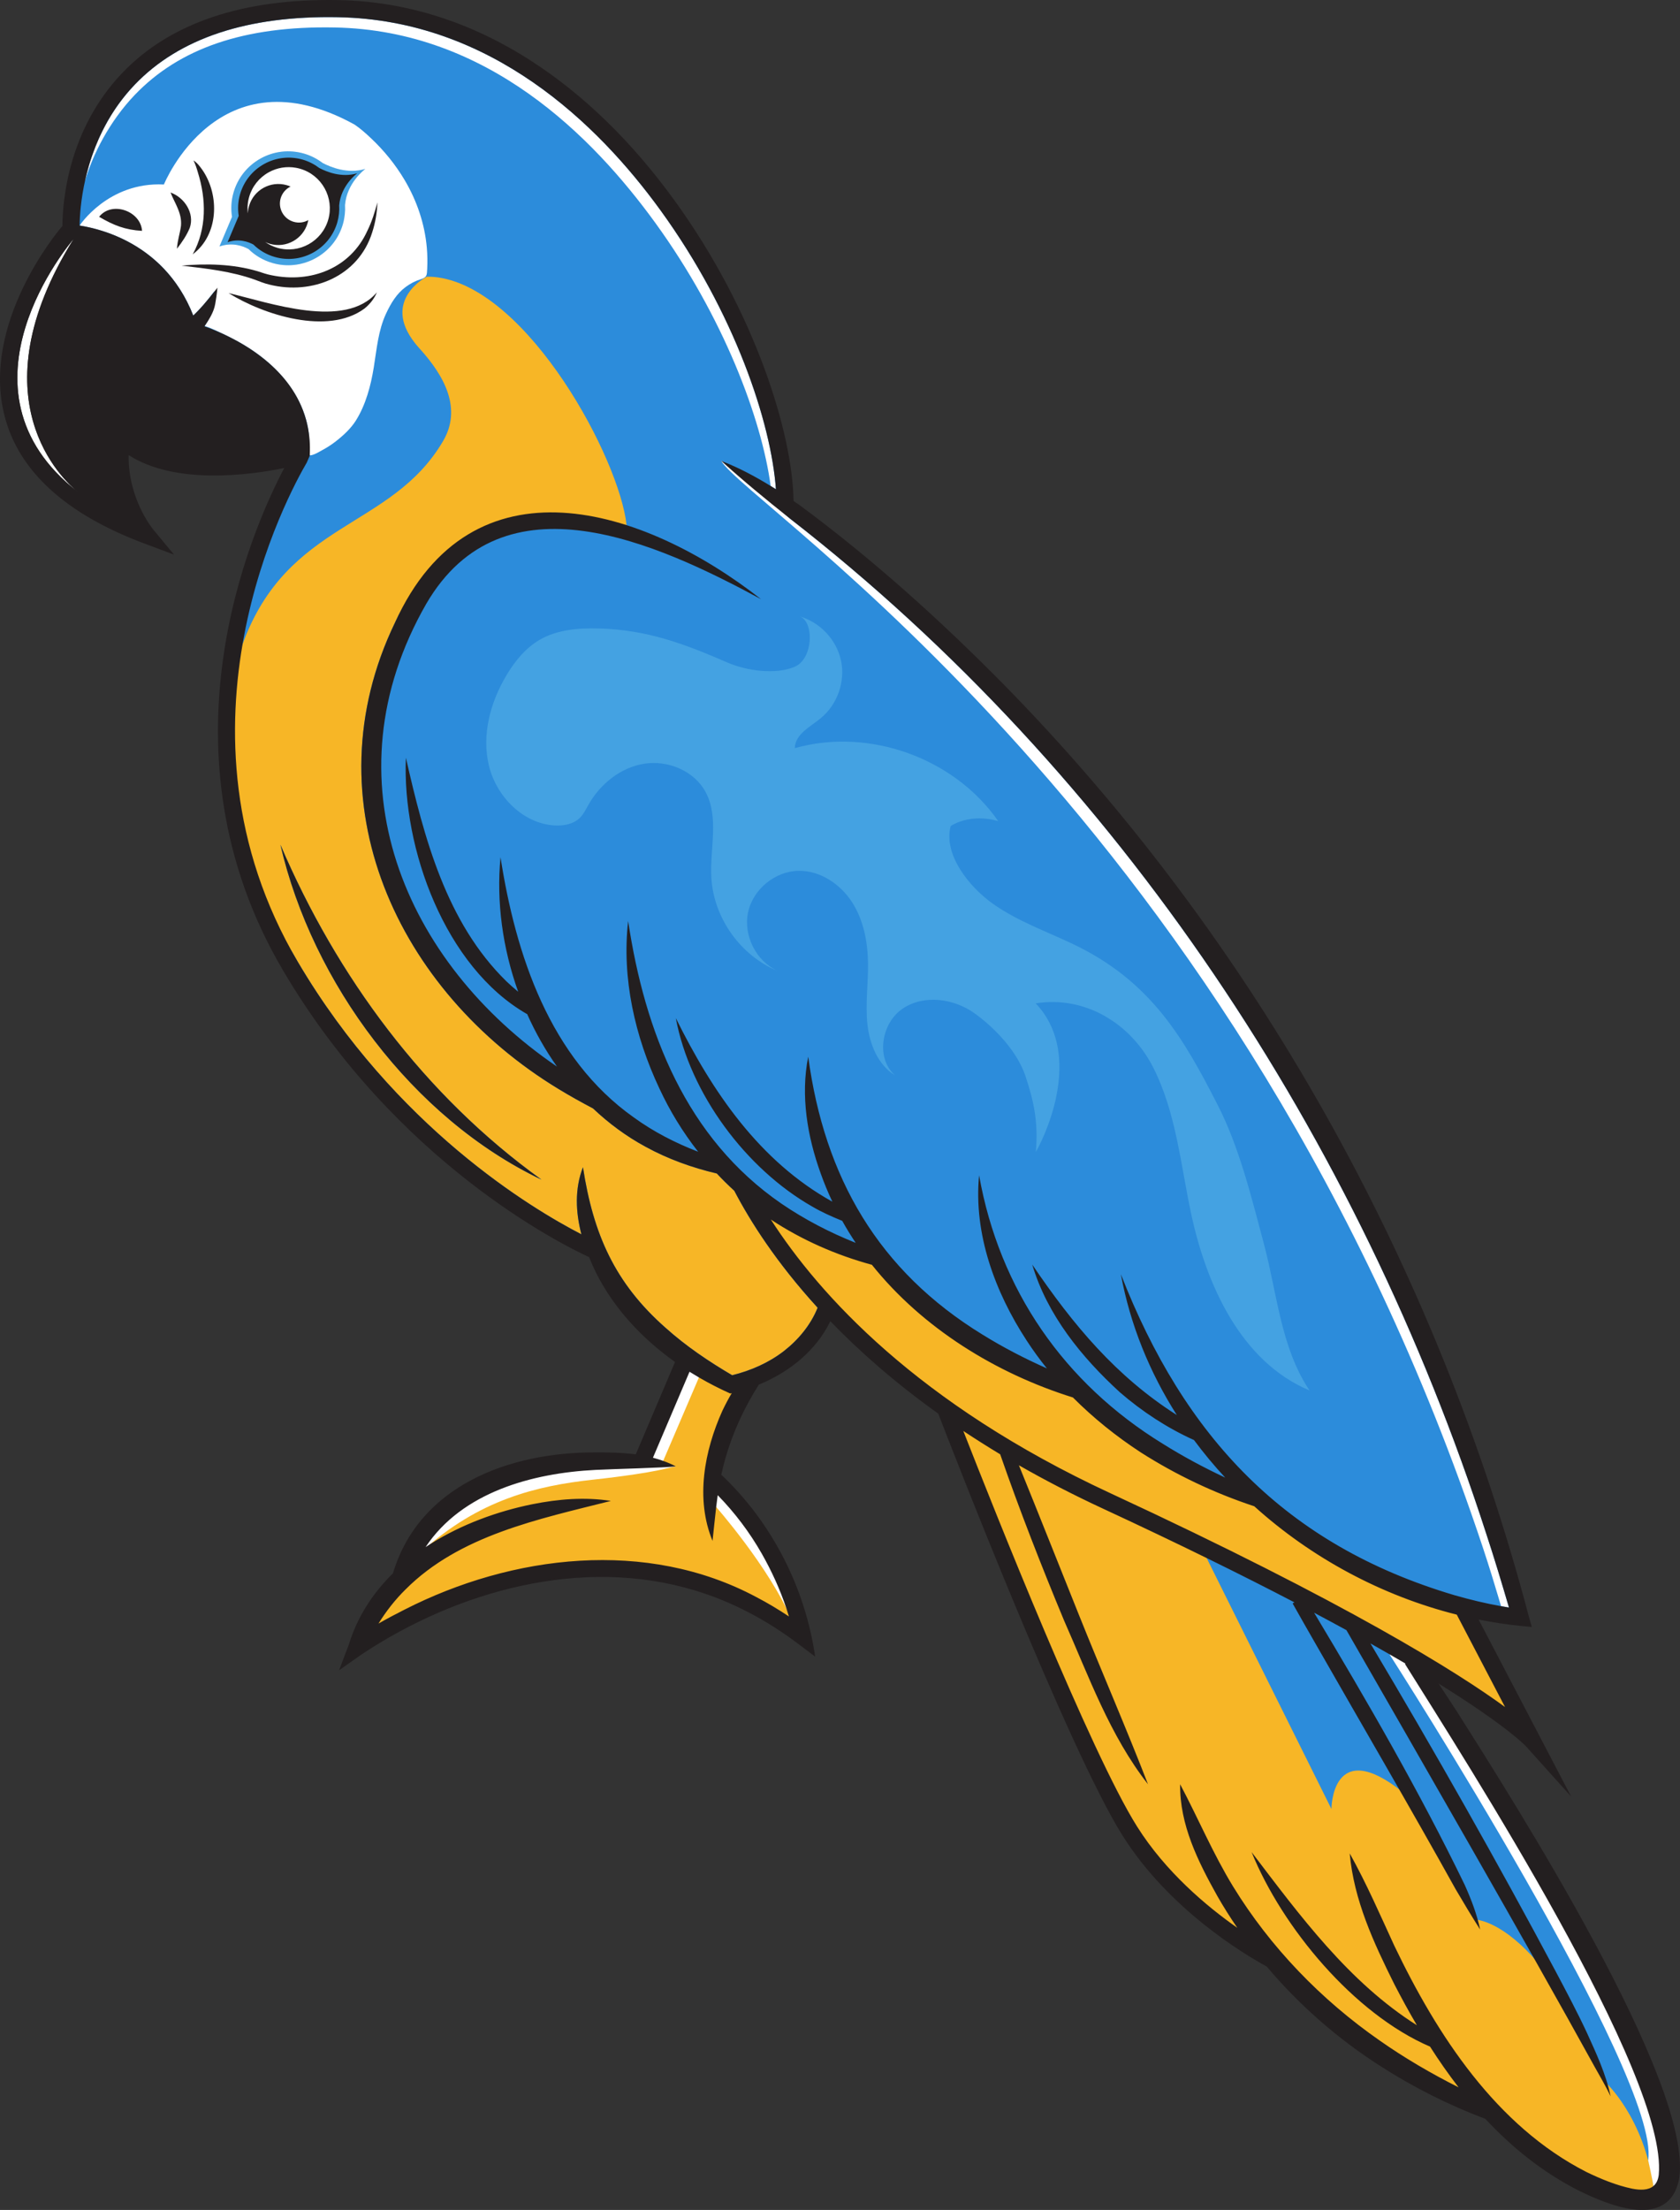 <?xml version="1.0" encoding="utf-8"?>
<!-- Generator: Adobe Illustrator 28.3.0, SVG Export Plug-In . SVG Version: 6.00 Build 0)  -->
<svg version="1.1" id="parrot" xmlns="http://www.w3.org/2000/svg" xmlns:xlink="http://www.w3.org/1999/xlink" x="0px" y="0px"
	 viewBox="0 0 372.69 490" enable-background="new 0 0 372.69 490" xml:space="preserve">
<rect x="0" y="0" width="372.69" height="490" fill="#333333" stroke="none"/>
<g id="parrot_00000145024086637195454950000018062879034596832132_">
	<g>
		<path fill="#2C8CDB" d="M273.911,329.165l-1.749-1.883c-2.422-2.609-4.739-5.396-6.887-8.285l-0.077-0.104l-0.119-0.054
			c-5.781-2.604-11.277-6.146-16.325-10.517c-8.907-8.151-14.862-16.25-18.111-24.652c7.354,10.525,16.707,21.95,30.153,30.497
			l1.9,1.208l-1.21-1.898c-5.105-8.009-8.826-16.531-11.099-25.4c14.98,34.907,38.031,55.98,72.155,66.109
			c3.432,0.981,6.781,1.775,9.962,2.36l0.607,0.113c0.148,0.027,0.297,0.055,0.429,0.074c0.379,0.071,0.753,0.134,1.133,0.192
			l0.777,0.12l-0.222-0.755c-1.406-4.8-3.101-10.484-5.008-16.258c-29.302-90.661-84.235-170.729-154.684-225.452l-0.306,0.395l0,0
			l0.216-0.47c-4.964-3.933-9.125-7.385-12.89-10.697c2.62,1.18,5.308,2.623,8.148,4.374c0.388,0.236,0.771,0.472,1.153,0.716
			l0.838,0.535l-0.07-0.992c-0.97-13.653-8.286-38.116-25.716-62.128c-13.972-19.261-37.783-42.355-71.875-43
			C54.831,2.926,39.524,7.999,29.544,18.416c-0.643,0.672-1.246,1.345-1.789,1.996c-0.193,0.226-0.381,0.456-0.559,0.68
			c-0.366,0.454-0.72,0.912-1.057,1.373c-0.171,0.233-0.337,0.462-0.497,0.69c-0.146,0.205-0.288,0.41-0.425,0.612
			c-0.78,1.145-1.517,2.356-2.188,3.594c-0.121,0.217-0.237,0.438-0.355,0.661c-0.332,0.639-0.643,1.274-0.937,1.912
			c-0.087,0.188-0.175,0.379-0.257,0.564c-0.199,0.44-0.386,0.877-0.575,1.338c-0.13,0.321-0.259,0.641-0.379,0.958
			c-0.253,0.656-0.486,1.303-0.7,1.943c-0.043,0.124-0.085,0.251-0.122,0.368c-0.211,0.643-0.402,1.273-0.58,1.898l-0.177,0.645
			c-0.071,0.248-0.134,0.491-0.198,0.742l-0.032,0.128c-0.072,0.292-0.144,0.58-0.208,0.863l-0.179,0.788
			c-0.958,4.416-1.146,8.061-1.173,9.84l-0.006,0.434l0.429,0.067c5.483,0.858,18.88,4.49,24.831,19.636l0.272,0.694l0.539-0.516
			c0.448-0.429,0.964-0.93,1.422-1.439c0.89-0.944,1.673-1.898,2.507-2.965c-0.018,0.461-0.07,0.9-0.158,1.313
			c-0.373,1.768-1.061,3.397-2.046,4.842l-0.364,0.534l0.609,0.218c7.04,2.522,23.341,10.206,23.055,27.115
			c-7.555,9.524-11.982,18.386-13.534,27.083c-0.375,2.102-0.458,3.936-0.251,5.6c-0.399,0.773-0.738,1.588-1.009,2.427l-0.284,0.9
			c-0.63,1.27-1.071,2.636-1.257,3.879c-0.571,1.823-0.654,3.672-0.257,5.41c0.032,0.712,0.141,1.429,0.324,2.132
			c-2.07,8.463-5.004,31.185,11.344,62.014c0.302,0.565,0.607,1.131,0.917,1.687c0.24,0.443,0.488,0.882,0.741,1.321
			c0.218,0.379,0.441,0.762,0.664,1.141c21.486,36.426,51.29,54.508,63.107,60.592l0.995,0.513l-0.283-1.083
			c-1.21-4.642-1.311-8.887-0.304-12.649c2.623,14.994,7.976,24.92,18.183,33.899c4.093,3.664,8.805,7.017,14.83,10.553l0.176,0.103
			l0.197-0.049c4.505-1.117,8.427-2.951,11.658-5.452c3.529-2.749,6.171-6.147,7.641-9.828l0.115-0.291l-0.211-0.231
			c-7.651-8.379-13.845-17.064-18.407-25.814l-0.105-0.138c-1.34-1.226-2.636-2.507-3.853-3.808l-0.104-0.11l-0.147-0.034
			c-5.771-1.357-11.049-3.339-15.69-5.891c-4.092-2.209-7.976-5.041-11.544-8.416l-0.111-0.079c-2.757-1.447-5.371-2.92-7.564-4.259
			c-39.049-23.65-53.917-65.917-36.151-102.794c0.097-0.215,0.199-0.43,0.302-0.647c12.385-26.512,34.272-25.893,50.451-20.709
			l0.086,0.024c7.97,2.564,16.273,6.807,24.306,12.393c-10.592-5.435-22.357-10.537-33.698-12.078
			c-15.907-2.159-27.811,3.363-35.41,16.421c-10.56,18.425-12.84,38.348-6.595,57.616c5.708,17.608,18.41,33.807,35.768,45.611
			l2.293,1.56l-1.604-2.262c-2.551-3.597-4.766-7.497-6.585-11.594l-0.396-0.799l-0.243,0.369
			c-16.816-9.909-25.7-33.163-26.232-51.923c4.134,17.408,9.299,33.796,21.505,45.722c0.789,0.75,1.647,1.508,2.625,2.314
			l1.405,1.16l-0.616-1.715c-2.964-8.242-4.381-16.894-4.162-25.27c4.66,25.612,14.184,43.208,29.039,53.701
			c4.136,3.007,8.978,5.59,14.393,7.678l1.692,0.652l-1.119-1.428c-3.385-4.316-6.264-9.014-8.559-13.965
			c-5.149-10.946-7.604-22.158-7.186-32.688c4.857,27.438,15.856,46.727,33.551,58.891c5.007,3.407,10.579,6.346,16.562,8.734
			l1.508,0.602l-0.908-1.346c-1.013-1.503-2.011-3.133-2.966-4.846l-0.086-0.154l-0.163-0.066c-2.016-0.814-4.379-1.825-6.627-3.156
			c-13.697-7.811-24.984-22.505-29.074-37.47c6.455,12.366,16.617,28.14,33.082,37.287l1.362,0.756l-0.667-1.407
			c-0.972-2.05-1.835-4.142-2.568-6.221c-2.896-8.017-3.984-15.525-3.247-22.371c4.315,26.303,16.922,45.536,38.463,58.727
			c4.353,2.697,9.159,5.22,14.285,7.496l1.885,0.837l-1.292-1.607c-1.601-1.991-3.106-4.064-4.474-6.163
			c-5.039-7.709-10.712-19.29-10.656-32.295c5.239,23.675,19.08,42.953,40.216,55.924c4.303,2.69,8.969,5.218,13.867,7.514
			L273.911,329.165z M74.357,49.138c-1.526,5.331-6.784,8.6-12.234,7.602c-0.345-0.063-0.691-0.146-1.036-0.244
			c-1.703-0.488-3.268-1.398-4.525-2.631l-0.111-0.082c-0.768-0.418-2.08-0.963-3.704-0.963c-0.446,0-0.917,0.042-1.405,0.138
			l2.126-5.021l-0.021-0.139c-0.236-1.569-0.142-3.107,0.281-4.571c0.789-2.75,2.603-5.031,5.107-6.425
			c2.499-1.386,5.399-1.715,8.163-0.934c1.268,0.363,2.456,0.961,3.6,1.821c1.457,0.766,4.109,1.846,7.023,1.561
			c-1.146,1.25-2.635,3.401-2.876,6.316C74.817,46.774,74.687,47.977,74.357,49.138z M114.942,258.301
			c-23.525-13.278-42.682-37.909-50.696-65.201C76.501,219.498,93.88,241.847,114.942,258.301z"/>
		<path fill="#2C8CDB" d="M368.9,479.745l-0.013-0.246c-0.021-0.392-0.051-0.793-0.094-1.225l-0.022-0.218
			c-0.049-0.46-0.108-0.931-0.181-1.414c-0.699-4.647-2.533-10.636-5.449-17.798c-0.227-0.564-0.461-1.13-0.7-1.698
			c-3.896-9.285-9.61-20.697-16.982-33.917c-0.703-1.27-1.413-2.535-2.131-3.796l-0.003-0.37h-0.208
			c-0.481-0.852-0.964-1.703-1.451-2.551l-0.004-0.368h-0.208c-0.297-0.523-0.599-1.045-0.897-1.563l-0.007-0.374h-0.21
			c-0.3-0.522-0.601-1.043-0.903-1.562l-0.003-0.367h-0.212c-8.862-15.255-17.873-29.604-23.847-39.115l-2.479-3.937l0.617-0.373
			l-2.128-1.255c-1.611-0.94-3.365-1.951-5.314-3.057l-4.504-2.531l1.686,2.827c14.526,24.359,28.357,48.828,41.109,72.729
			l0.797,1.509c1.482,2.807,3.014,5.708,4.477,8.671c0.54,1.092,1.072,2.192,1.584,3.294l0.68,1.492
			c0.268,0.589,0.537,1.181,0.803,1.775c0.757,1.706,1.312,3.035,1.801,4.308c0.403,1.049,0.771,2.105,1.094,3.139l0.041,0.132
			l0.103,0.092c0.085,0.077,8.569,7.851,10.626,23.151v0.996l0.799-0.595c0.062-0.047,0.122-0.094,0.166-0.133
			c0.232-0.19,0.44-0.407,0.614-0.64c0.09-0.117,0.175-0.245,0.259-0.387c0.07-0.128,0.141-0.257,0.207-0.398
			c0.124-0.279,0.228-0.582,0.308-0.9c0.059-0.236,0.104-0.491,0.135-0.771c0.005-0.05,0.008-0.102,0.009-0.153l-0.495-0.106l0,0
			l0.498,0.041c0.025-0.303,0.042-0.613,0.05-0.94l0.005-0.277C368.923,480.506,368.917,480.136,368.9,479.745z"/>
		<path fill="#2C8CDB" d="M334.752,422.613l-2.495-4.392c-0.56-0.976-1.115-1.955-1.674-2.938l-0.269-0.474
			c-0.286-0.499-0.572-0.999-0.857-1.506l-2.246-3.929c-0.845-1.478-1.69-2.955-2.532-4.434
			c-4.729-8.269-9.442-16.483-13.909-24.259L299.332,360.8l-0.218-0.13c-2.264-1.241-4.655-2.522-7.176-3.861l-2.781-1.488
			l1.615,2.72c1.884,3.144,3.788,6.328,5.692,9.555c0.579,0.977,1.157,1.957,1.736,2.942c1.066,1.813,2.138,3.644,3.208,5.486
			c0.711,1.227,1.42,2.458,2.13,3.692c8.145,14.179,14.877,26.789,20.574,38.537l0.303,0.679c0.13,0.294,0.252,0.579,0.374,0.866
			c0.695,1.622,1.254,3.101,1.709,4.522c0.155,0.473,0.295,0.933,0.424,1.39l0.003,0.413l0.479,0.021
			c0.238,0.01,5.925,0.354,13.8,9.88l0.821-0.563l-2.455-4.353C337.988,428.311,336.379,425.473,334.752,422.613z"/>
		<path fill="#2C8CDB" d="M309.835,394.004l-0.497-0.864c-0.026-0.052-0.057-0.104-0.083-0.148l-6.791-11.808
			c-1.679-2.911-3.341-5.8-4.975-8.646c-1.639-2.845-3.247-5.652-4.814-8.394l-2.708-4.731c-0.676-1.188-1.353-2.378-2.021-3.569
			l1.035-0.593l-5.294-2.752c-2.292-1.18-4.638-2.375-6.987-3.551l-0.131-0.068c-2.108-1.061-4.257-2.133-6.443-3.203
			c-0.827-0.411-1.657-0.819-2.497-1.227l-1.318-0.639l29.553,59.404l0.005-2.117c0-0.06,0.053-5.964,3.461-7.6
			c2.582-1.237,6.461,0.188,11.533,4.237l2.037,1.627l-1.291-2.266C311.02,396.067,310.429,395.037,309.835,394.004z"/>
	</g>
	<g>
		<path fill="#F7B626" d="M169.315,344.286c-2.718-4.761-6.025-9.148-9.828-13.035l-0.539-0.551l-0.108,0.763
			c-0.322,2.271-0.554,4.51-0.8,6.881c-0.058,0.562-0.116,1.127-0.176,1.694c-3.542-10.344,0.136-21.317,2.735-27.084
			c0.672-1.4,1.345-2.667,2.057-3.873l0.433-0.733l-0.835,0.168c-0.078,0.016-0.156,0.035-0.234,0.055
			c-3.08-1.388-6.059-2.983-8.858-4.741l-0.377-0.236l-8.46,19.875l0.425,0.111c1.388,0.364,2.663,0.805,3.865,1.34
			c-1.433,0.173-2.998,0.291-4.824,0.365l-0.236,0.01l-0.035,0.078l-0.158-0.068l-0.085,0.003c-1.62,0.056-3.263,0.07-4.853,0.082
			c-2.076,0.017-4.222,0.034-6.366,0.146c-12.495,0.63-29.223,4.14-37.963,17.278l-1.041,1.565l1.566-1.038
			c6.647-4.405,14.79-7.672,23.548-9.448c5.68-1.13,10.713-1.454,15.312-0.982c-0.663,0.165-1.328,0.331-1.994,0.496
			c-15.096,3.745-30.706,7.618-41.814,18.761c-2.273,2.25-4.302,4.812-6.031,7.615l-0.785,1.274l1.297-0.745
			c1.723-0.989,3.558-1.97,5.775-3.088c26.568-13.545,55.612-14.58,77.695-2.764c2.362,1.228,4.71,2.622,7.177,4.26l0.874,0.581
			l-0.3-1.006C173.981,353.628,171.943,348.915,169.315,344.286z"/>
		<path fill="#F7B626" d="M366.865,485.124v0.004h-0.004c-0.694,0.505-1.605,0.759-2.751,0.759c-0.636,0-1.347-0.078-2.139-0.238
			c-3.005-0.628-6.339-1.843-10.197-3.719c-16.864-8.592-30.461-24.586-42.797-50.339c-0.591-1.277-1.17-2.549-1.745-3.814
			c-2.348-5.152-4.577-10.05-7.225-14.972c1.219,9.413,5.242,18.117,9.623,26.926c1.691,3.276,3.334,6.265,5.021,9.122l0.792,1.351
			l-1.322-0.837c-14.241-8.982-24.755-22.657-34.866-35.974c6.983,15.107,21.717,32.986,38.13,40.051l0.111,0.045l0.062,0.099
			c2.028,3.169,4.155,6.199,6.318,8.999l1.026,1.322l-1.494-0.751c-6.49-3.268-12.242-6.679-17.587-10.427
			c-13.223-9.208-24.492-21.048-32.592-34.242c-2.816-4.606-5.173-9.438-7.451-14.106c-1.149-2.352-2.332-4.774-3.576-7.18
			c0.345,8.317,4.208,15.904,8.165,22.981c1.326,2.328,2.775,4.631,4.421,7.045l1.178,1.724l-1.708-1.199
			c-6.638-4.66-15.904-12.357-22.337-22.567c-10.333-16.392-32.136-71.321-38.573-87.762l-0.435-1.121l1.002,0.665
			c2.668,1.769,5.415,3.506,8.161,5.16l0.115,0.07l0.045,0.131c3.982,11.45,8.617,23.503,14.171,36.849
			c1.051,2.365,2.09,4.811,3.095,7.176c3.904,9.175,7.927,18.63,13.802,26.807c-2.549-6.466-5.226-12.907-7.825-19.159
			c-2.151-5.185-4.38-10.546-6.515-15.875c-1.334-3.313-2.833-7.061-4.393-10.973c-3.013-7.541-6.125-15.333-8.892-22.119
			l-0.415-1.022l0.952,0.55c5.916,3.383,12.189,6.614,18.654,9.606c7.87,3.65,15.399,7.238,22.538,10.731l27.957,56.197
			c0,0,0.016-16.359,15.805-3.752c-0.755-1.326-1.519-2.652-2.283-3.982c4.959,8.638,9.869,17.25,14.364,25.35
			c1.141,1.946,2.586,4.393,4.167,6.926v0.004c0,0,0,0,0.004,0c0.185,0.008,6.113,0.324,14.163,10.062
			c4.54,8.042,8.777,15.621,12.468,22.32c0.292,0.517,0.583,1.035,0.874,1.548c0.378,0.669,0.764,1.347,1.141,2.032
			C356.073,461.605,364.755,469.401,366.865,485.124z"/>
		<path fill="#F7B626" d="M333.652,378.797l1.312,0.956l-11.534-22.071l-0.165-0.042c-16.546-4.157-32.027-12.438-44.77-23.946
			l-0.136-0.079c-8.846-2.916-17.299-6.927-25.121-11.921c-5.503-3.597-10.534-7.669-14.954-12.103l-0.067-0.067l-0.089-0.028
			c-18.042-5.641-33.815-16.046-44.414-29.297l-0.078-0.096l-0.119-0.033c-8.088-2.196-15.593-5.555-22.306-9.986l-1.504-0.993
			l0.976,1.515c10.82,16.798,32.695,40.984,75.462,60.814C297.241,355.101,321.934,370.254,333.652,378.797z"/>
		<path fill="#F7B626" d="M162.899,264.027c-1.347-1.232-2.636-2.504-3.879-3.834c-5.481-1.289-10.854-3.21-15.814-5.936
			c-4.257-2.299-8.153-5.185-11.651-8.494c-2.558-1.342-5.218-2.824-7.591-4.274c-35.884-21.733-55.454-63.771-36.348-103.428
			c0.099-0.218,0.201-0.435,0.304-0.653c8.012-16.624,30.503-25.882,51.08-20.968c0.001-0.001,0.001-0.001,0.002-0.001
			c-1.605-14.816-21.651-51.985-41.775-54.92c-0.92-0.135-1.782-0.185-2.586-0.156c0,0-10.103,5.181-2.59,14.705
			c0.304,0.386,0.636,0.78,1.002,1.182c5.768,6.339,9.389,13.478,5.242,20.543c-11.538,19.653-34.466,17.587-44.482,45.028
			c-0.02,0.056-0.47,1.172-0.472,1.231c-0.073,2.069-7.392,28.861,8.695,65.121c0.258,0.582,2.332,1.104,2.644,1.662
			c0.238,0.439,0.484,0.874,0.735,1.31c0.218,0.378,0.439,0.759,0.661,1.137c21.627,36.664,51.981,54.777,62.905,60.401
			c-1.285-4.926-1.519-10.083,0.341-14.877c2.287,14.816,7.045,25.678,18.355,35.63c4.503,4.031,9.496,7.41,14.75,10.493
			c4.138-1.026,8.108-2.759,11.47-5.361c3.227-2.512,5.965-5.813,7.484-9.619C172.218,279.914,166.434,270.804,162.899,264.027z
			 M62.209,187.303c12.513,29.25,31.951,55.589,57.913,74.256C91.583,247.946,69.279,217.912,62.209,187.303z M62.899,112.821
			c-0.053,0.123-0.107,0.25-0.16,0.378c0.066-0.152,0.131-0.304,0.193-0.452C62.92,112.772,62.911,112.797,62.899,112.821z"/>
	</g>
	<g>
		<path fill="#44A2E2" d="M132.949,139.351c-4.557-0.128-9.321,0.227-13.258,2.526c-3.091,1.805-5.428,4.677-7.276,7.743
			c-3.623,6.011-5.606,13.317-3.956,20.139c1.649,6.822,7.514,12.823,14.519,13.263c2.039,0.128,4.247-0.271,5.69-1.717
			c0.802-0.804,1.296-1.855,1.855-2.844c2.61-4.622,7.151-8.296,12.394-9.126c5.243-0.829,11.045,1.559,13.583,6.221
			c3.089,5.672,0.935,12.643,1.308,19.091c0.515,8.892,6.469,17.247,14.705,20.637c-4.77-2.166-7.647-7.854-6.565-12.98
			c1.082-5.126,6.011-9.167,11.25-9.221c4.751-0.049,9.2,2.918,11.787,6.904c2.587,3.986,3.516,8.852,3.576,13.603
			c0.056,4.481-0.609,8.975-0.143,13.431c0.466,4.457,2.322,9.087,6.15,11.418c-4.32-3.742-3.087-11.538,1.63-14.766
			c4.717-3.228,11.426-2.312,16.054,1.042s9.49,8.548,11.271,13.979c1.781,5.431,2.833,9.916,2.273,16.722
			c3.198-5.711,9.976-22.447-0.039-32.942c10.899-1.757,21.098,4.393,26.086,14.243c4.988,9.849,6.037,21.136,8.303,31.941
			c3.391,16.171,11.125,33.26,26.365,39.643c-6.378-9.49-7.185-21.505-10.139-32.551c-2.725-10.189-5.428-21.365-10.24-30.75
			c-7.434-14.499-14.609-27.42-32.267-35.761c-5.907-2.79-12.145-5.026-17.494-8.775c-5.35-3.749-11.157-11.013-9.471-17.324
			c5.047-3.028,10.557-1.055,10.557-1.055c-9.707-14.026-28.717-20.851-45.128-16.202c0.025-3.052,3.404-4.723,5.766-6.656
			c3.667-3.001,5.465-8.117,4.48-12.752c-0.985-4.635-4.707-8.578-9.277-9.828c3.293,0.901,3.278,9.436-1.092,11.235
			c-4.076,1.678-10.353,0.964-14.912-1.015C151.829,142.758,143.599,139.65,132.949,139.351z"/>
		<path fill="#44A2E2" d="M76.535,45.455c0.082,1.375-0.057,2.796-0.456,4.204c-1.798,6.289-8.096,10.099-14.401,8.95
			c-0.402-0.074-0.813-0.172-1.215-0.287c-2.081-0.595-3.888-1.679-5.329-3.099c-1.248-0.677-3.609-1.564-6.445-0.575l2.779-6.564
			c-0.267-1.749-0.189-3.572,0.333-5.378c0.928-3.235,3.067-5.924,6.01-7.562c2.952-1.638,6.367-2.02,9.606-1.096
			c1.548,0.443,2.943,1.17,4.155,2.09c1.802,0.944,5.583,2.504,9.471,1.314C80.821,37.618,76.946,40.566,76.535,45.455z"/>
	</g>
	<g>
		<path fill="#FFFFFF" d="M72.325,41.585c-1.231-2.216-3.247-3.819-5.677-4.514l-0.002,0c-2.398-0.67-5.012-0.387-7.197,0.825
			c-2.217,1.232-3.822,3.247-4.517,5.676c-0.696,2.435-0.404,4.995,0.823,7.207c1.229,2.212,3.245,3.813,5.677,4.51
			c0.306,0.087,0.612,0.159,0.917,0.215c4.729,0.864,9.45-1.994,10.807-6.714C73.85,46.359,73.555,43.8,72.325,41.585z"/>
		<path fill="#FFFFFF" d="M94.689,54.959c-0.46-5.325-2.213-10.468-4.939-15.058c-2.032-3.424-4.577-6.552-7.48-9.278
			c-1.137-1.071-2.328-2.135-3.625-3.009C48.464,11.012,36.361,40.907,36.361,40.907c-12.382-0.608-18.704,9.11-18.704,9.11
			c5.665,0.887,19.192,4.606,25.219,19.948c0.484-0.464,0.965-0.932,1.404-1.42c1.199-1.273,2.225-2.595,3.325-4.027
			c0.09,0.932,0.074,1.897-0.123,2.82c-0.378,1.794-1.092,3.51-2.122,5.021c0.209-0.308,5.222,2.209,5.661,2.43
			c2.418,1.215,4.742,2.631,6.889,4.282c4.967,3.818,8.917,8.978,10.284,15.177c0.497,2.258,0.398,4.442,0.542,6.716
			c0.866-0.016,2.028-0.772,2.8-1.186c0.981-0.521,1.917-1.125,2.8-1.798c1.72-1.318,3.485-2.927,4.635-4.77
			c2.18-3.502,3.284-7.665,3.945-11.741c0.661-4.072,0.981-8.194,2.726-11.934c1.063-2.27,2.319-4.393,4.339-5.895
			c1.006-0.751,2.127-1.338,3.325-1.712c1.416-0.439,1.396-0.87,1.466-2.356C94.845,58.034,94.82,56.495,94.689,54.959z
			 M76.535,45.455c0.082,1.375-0.057,2.796-0.456,4.204c-1.798,6.289-8.096,10.099-14.401,8.95
			c-0.402-0.074-0.813-0.172-1.215-0.287c-2.081-0.595-3.888-1.679-5.329-3.099c-1.248-0.677-3.609-1.564-6.445-0.575l2.779-6.564
			c-0.267-1.749-0.189-3.572,0.333-5.378c0.928-3.235,3.067-5.924,6.01-7.562c2.952-1.638,6.367-2.02,9.606-1.096
			c1.548,0.443,2.943,1.17,4.155,2.09c1.802,0.944,5.583,2.504,9.471,1.314C80.821,37.618,76.946,40.566,76.535,45.455z"/>
		<path fill="#FFFFFF" d="M334.749,356.43c-0.585-0.091-1.161-0.19-1.746-0.296c-1.283-4.319-2.593-8.634-4.016-12.912
			C275.351,181.889,165.63,111.996,159.99,102.187c3.606,1.397,13.337,11.28,15.243,12.791
			c73.093,56.78,126.154,137.465,154.514,225.208C331.523,345.568,333.155,350.995,334.749,356.43z"/>
		<path fill="#FFFFFF" d="M172.128,108.48c-0.387-0.243-0.774-0.486-1.161-0.721c-2.012-14.931-10.48-37.517-25.608-58.362
			C131.452,30.229,108.152,6.73,74.266,6.093C54.18,5.698,39.772,10.739,29.904,21.039c-5.625,5.86-9.436,13.383-11.083,19.235
			c1.397-6.445,4.456-14.605,11.083-21.513C39.772,8.461,54.939,3.421,75.025,3.815c33.886,0.638,57.577,23.623,71.484,42.79
			C162.966,69.28,171.081,93.73,172.128,108.48z"/>
		<path fill="#FFFFFF" d="M368.354,482.251v0.008c-0.159,1.298-0.66,2.262-1.488,2.869c-0.205-1.533-1.233-6.129-1.233-6.129
			c2.79-18.526-56.608-110.938-57.405-112.213l1.873,0.653c0.653,0.372,1.283,0.744,1.89,1.101l0.547,0.319l-0.334,0.205
			c0.797,1.275,1.7,2.71,2.687,4.274C331.462,399.722,370.282,461.504,368.354,482.251z"/>
		<path fill="#FFFFFF" d="M149.925,325.125c-1.435,0.175-3.683,1.351-18.544,2.977c-12.072,1.32-25.194,4.351-37.864,15.97
			l-0.463,0.304l1.04-1.564c8.745-13.14,25.468-16.647,37.962-17.277c2.148-0.114,4.297-0.129,6.369-0.144
			C140.011,325.376,148.877,324.662,149.925,325.125z"/>
		<polygon fill="#FFFFFF" points="152.786,303.593 144.325,323.468 146.904,324.423 155.335,304.752 		"/>
		<path fill="#FFFFFF" d="M158.552,333.763c0,0,12.15,13.719,17.124,25.538c0,0-3.384-18.375-16.728-28.6L158.552,333.763z"/>
		<path fill="#FFFFFF" d="M17.271,109.079c-29.349-22.772-1.503-55.45-0.924-56.119C-5.833,88.536,14.18,106.595,17.271,109.079z"/>
	</g>
	<path fill="#231F20" d="M50.708,64.988c7.775,4.836,22.004,9.409,30.129,3.44c1.215-0.973,2.2-2.213,2.763-3.6
		C76.543,73.137,59.797,67.103,50.708,64.988z M37.838,42.693c0.456,1.191,1.026,2.176,1.441,3.157
		c0.636,1.445,1.002,2.714,0.87,4.22c-0.222,1.7-0.809,3.329-0.891,5.082c1.125-1.466,2.151-2.948,2.841-4.635
		C43.229,47.254,40.88,43.764,37.838,42.693z M44.912,37.697c-0.562-0.788-1.158-1.597-1.991-2.122
		c0.431,0.854,0.71,1.728,0.965,2.611c1.893,6.076,1.995,12.488-1.129,18.199C48.492,52.094,48.775,43.333,44.912,37.697z
		 M62.211,187.305c7.065,30.605,29.369,60.643,57.913,74.252C94.163,242.894,74.72,216.551,62.211,187.305z M62.211,187.305
		c7.065,30.605,29.369,60.643,57.913,74.252C94.163,242.894,74.72,216.551,62.211,187.305z M59.785,63.108
		c9.495,2.369,19.718-1.827,22.772-11.548c0.714-2.18,1.092-4.43,1.166-6.679c-0.579,2.172-1.244,4.294-2.213,6.256
		c-3.777,8.371-12.554,11.696-21.253,9.894c-0.94-0.156-2.196-0.595-3.112-0.891c-5.46-1.617-11.285-1.732-16.864-1.244
		c5.538,0.653,11.035,1.248,16.224,3.108C57.466,62.369,58.788,62.895,59.785,63.108z M80.837,68.429
		c1.215-0.973,2.2-2.213,2.763-3.6c-7.057,8.309-23.802,2.274-32.891,0.16C58.484,69.824,72.713,74.398,80.837,68.429z
		 M56.214,54.22c1.281,1.26,2.886,2.225,4.737,2.755c0.357,0.103,0.723,0.189,1.08,0.255c5.612,1.026,11.207-2.365,12.804-7.956
		c0.357-1.252,0.48-2.512,0.406-3.74c0.365-4.347,3.814-6.967,4.011-7.119c-3.461,1.059-6.823-0.324-8.42-1.166
		c-1.08-0.817-2.324-1.466-3.699-1.86c-2.878-0.817-5.916-0.48-8.543,0.977c-2.619,1.453-4.516,3.847-5.341,6.724
		c-0.464,1.605-0.534,3.227-0.296,4.783l-2.471,5.834C53.003,52.829,55.105,53.621,56.214,54.22z M65.668,37.204
		c0.3,0.053,0.591,0.123,0.883,0.205c4.84,1.383,7.652,6.445,6.269,11.281c-1.392,4.84-6.441,7.652-11.289,6.261
		c-0.985-0.283-1.893-0.727-2.709-1.297c0.337,0.164,0.69,0.308,1.067,0.415c3.588,1.026,7.336-1.055,8.362-4.647
		c0.062-0.209,0.111-0.406,0.148-0.624c-0.952,0.542-2.11,0.714-3.243,0.386c-2.233-0.636-3.535-2.972-2.898-5.205
		c0.345-1.186,1.162-2.106,2.196-2.615c-0.271-0.123-0.558-0.226-0.85-0.308c-3.592-1.026-7.336,1.055-8.362,4.643
		c-0.156,0.546-0.234,1.092-0.25,1.634c-0.156-1.211-0.07-2.455,0.279-3.666c0.669-2.336,2.213-4.278,4.347-5.464
		C61.476,37.171,63.599,36.826,65.668,37.204z M44.912,37.697c-0.562-0.788-1.158-1.597-1.991-2.122
		c0.431,0.854,0.71,1.728,0.965,2.611c1.893,6.076,1.995,12.488-1.129,18.199C48.492,52.094,48.775,43.333,44.912,37.697z
		 M39.259,55.152c1.125-1.466,2.151-2.948,2.841-4.635c1.129-3.264-1.219-6.753-4.261-7.825c0.456,1.191,1.026,2.176,1.441,3.157
		c0.636,1.445,1.002,2.714,0.87,4.22C39.928,51.769,39.341,53.399,39.259,55.152z M21.992,48.071c3.227,1.893,5.76,2.898,9.52,3.116
		C31.208,46.765,24.792,44.507,21.992,48.071z M323.249,379.567c-1.359-2.102-2.726-4.191-4.101-6.269
		c15.046,9.344,19.246,13.769,19.319,13.847l10.066,11.187l-20.51-39.23c3.03,0.599,6.08,1.071,9.155,1.388l2.627,0.246
		l-0.714-2.566c-20.436-77.269-60.508-149.522-116.606-206.589c-14.048-14.217-28.959-27.653-45.043-39.534
		c-0.464-0.333-0.94-0.653-1.404-0.977c-0.205-14.939-8.494-41.944-26.454-66.694c-9.389-12.944-20.042-23.314-31.639-30.806
		C104.479,4.863,90.053,0.302,75.094,0.018C53.915-0.359,37.76,5.052,27.128,16.173C15.005,28.85,13.872,44.897,13.847,50.107
		l-0.25,0.296C12.87,51.26-4.302,71.701,1.022,92.264c3.157,12.217,13.556,21.705,30.9,28.211l6.688,2.504l-4.561-5.497
		c-0.386-0.472-5.649-7.008-5.513-16.573c10.378,6.659,26.783,4.442,34.517,2.865c-7.316,13.896-28.922,62.823-0.242,111.433
		c25.005,42.403,61.509,60.598,67.872,63.529c0.468,1.17,0.985,2.324,1.523,3.432c4.031,8.014,10.271,14.644,17.542,19.82
		l-8.711,20.485c-2.993-0.402-6.051-0.456-9.081-0.439c-18.769-0.037-38.934,7.225-44.784,26.811
		c-4.413,4.335-7.866,9.565-9.771,15.744l-2.18,5.747l5.078-3.567c21.302-14.106,48.84-21.705,73.846-14.13
		c8.235,2.467,15.933,6.577,22.797,11.745l3.892,2.931c-2.221-15.28-9.578-29.726-20.822-40.33c0.275-1.26,0.579-2.529,0.965-3.797
		c1.609-5.669,4.208-11.228,7.365-16.183c6.724-2.755,12.693-7.517,15.859-14.061c6.396,6.63,14.278,13.589,23.942,20.498
		c2.664,6.913,28.798,74.367,40.893,93.567c10.329,16.396,27.009,26.315,31.972,29.024c7.213,8.551,15.736,15.994,25.132,22.017
		c7.365,4.737,15.214,8.691,23.367,11.758c5.883,6.31,12.615,11.749,20.448,15.768c6.975,3.469,20.358,9.04,22.567-2.574
		C375.603,461.763,335.856,399.494,323.249,379.567z M16.347,52.96c-22.181,35.576-2.168,53.635,0.924,56.119
		C-12.078,86.307,15.768,53.629,16.347,52.96z M160.257,312.791c-4.011,8.896-6.031,19.582-2.188,28.868
		c0.283-2.558,0.517-5.058,0.809-7.521c0.103-0.879,0.213-1.749,0.337-2.619c3.789,3.871,7.077,8.235,9.771,12.956
		c2.18,3.834,4.056,7.927,5.464,12.152c0.197,0.587,0.386,1.182,0.562,1.778c-2.328-1.548-4.729-2.993-7.209-4.282
		c-24.332-13.018-54.148-9.422-78.045,2.763c-1.971,0.993-3.9,2.012-5.793,3.099c1.687-2.734,3.682-5.279,5.977-7.545
		c12.016-12.057,29.619-15.616,45.573-19.648c-5.797-0.911-11.696-0.411-17.419,0.731c-7.743,1.568-15.69,4.458-22.579,8.793
		c-0.369,0.23-0.739,0.468-1.104,0.71c8.1-12.176,23.667-16.405,37.666-17.111c3.744-0.197,15.543-0.476,17.78-0.78
		c0.025-0.004,0.045-0.004,0.066-0.008c-0.915-0.472-1.851-0.87-2.804-1.211c-0.747-0.271-1.507-0.501-2.274-0.702l8.116-19.061
		c0.69,0.431,1.388,0.854,2.09,1.26c2.254,1.314,4.573,2.5,6.934,3.559c0.115-0.033,0.23-0.062,0.341-0.086
		C161.583,310.147,160.902,311.448,160.257,312.791z M173.895,299.568c-3.362,2.603-7.332,4.335-11.47,5.357
		c-5.251-3.083-10.247-6.458-14.746-10.489c-11.31-9.951-16.072-20.814-18.355-35.634c-1.86,4.799-1.626,9.951-0.345,14.877
		c-10.92-5.624-41.278-23.737-62.905-60.401c-30.568-51.829-1.897-104.101,1.975-110.707l0.661-1.515
		c0.004-0.103,0.012-0.209,0.012-0.312c0.103-2.168-0.062-4.191-0.443-6.076c-0.066-0.349-0.144-0.69-0.23-1.026
		c-0.045-0.185-0.094-0.365-0.144-0.546c-1.56-5.694-5.111-10.046-9.077-13.297c-0.304-0.25-0.608-0.497-0.92-0.731
		c-0.267-0.205-0.538-0.411-0.813-0.608c-0.25-0.181-0.501-0.361-0.755-0.534c-0.037-0.029-0.078-0.057-0.119-0.086
		c-0.222-0.148-0.443-0.3-0.665-0.447c-0.094-0.062-0.193-0.127-0.291-0.189c-0.234-0.148-0.464-0.296-0.698-0.439
		c-0.255-0.156-0.509-0.312-0.764-0.464c-0.037-0.021-0.07-0.041-0.107-0.062c-0.283-0.164-0.571-0.328-0.858-0.493
		c-0.008-0.004-0.016-0.008-0.025-0.012c-0.296-0.164-0.591-0.324-0.891-0.484c-0.012-0.008-0.025-0.016-0.037-0.021
		c-0.365-0.193-0.727-0.382-1.084-0.554c-0.082-0.045-0.164-0.082-0.242-0.119c-0.107-0.057-0.209-0.107-0.312-0.156
		c-1.868-0.899-3.563-1.572-4.885-2.049h-0.004c0.021-0.029,0.041-0.057,0.057-0.086c1.014-1.486,2.012-3.071,2.324-4.84
		c0.423-2.385,0.489-3.637,0.489-3.637c-0.193,0.25-0.398,0.517-0.62,0.796c-0.723,0.924-1.572,1.971-2.361,2.878
		c-0.033,0.041-0.066,0.078-0.099,0.115c-0.209,0.242-0.419,0.48-0.64,0.714c-0.078,0.086-0.156,0.168-0.23,0.25
		c-0.111,0.123-0.222,0.242-0.337,0.361c-0.115,0.119-0.234,0.242-0.349,0.357c-0.234,0.238-0.476,0.472-0.718,0.702
		c-3.391-8.629-9.155-13.58-14.553-16.421c-0.599-0.316-1.195-0.608-1.782-0.87c-0.004-0.004-0.004,0-0.004,0
		c-0.296-0.135-0.583-0.263-0.874-0.382c-0.144-0.062-0.287-0.119-0.431-0.177c-0.571-0.234-1.133-0.439-1.679-0.628
		c-0.004,0-0.004,0-0.004,0c-1.367-0.472-2.644-0.817-3.765-1.067c-0.004-0.004-0.004,0-0.004,0
		c-0.788-0.181-1.498-0.308-2.118-0.406v-0.004c0.029-1.999,0.246-5.78,1.297-10.341c0.086-0.382,0.181-0.768,0.279-1.158
		c0.312-1.227,0.681-2.5,1.129-3.806c0.066-0.185,0.127-0.374,0.197-0.558c0.398-1.125,0.85-2.27,1.367-3.424
		c0.086-0.193,0.172-0.386,0.263-0.579c0.365-0.792,0.764-1.593,1.195-2.389c0.185-0.345,0.374-0.69,0.571-1.035
		c0.234-0.402,0.476-0.809,0.727-1.215c0.234-0.382,0.48-0.768,0.739-1.149c0.123-0.189,0.25-0.374,0.382-0.562
		c0.09-0.131,0.181-0.263,0.275-0.394c0.115-0.16,0.23-0.324,0.349-0.484c1.03-1.416,2.184-2.808,3.473-4.15
		c9.869-10.3,25.038-15.341,45.121-14.947c33.885,0.636,57.576,23.622,71.485,42.789c16.458,22.673,24.57,47.124,25.621,61.875
		c-0.39-0.242-0.776-0.484-1.162-0.723c-3.448-2.122-7.02-4.023-10.805-5.501c-0.057-0.025-0.115-0.049-0.172-0.07
		c4.922,4.45,9.943,8.58,15.042,12.628c0.066,0.057,0.135,0.111,0.201,0.164c73.094,56.78,126.155,137.465,154.514,225.207
		c1.773,5.382,3.407,10.809,5,16.245c-0.489-0.078-0.977-0.16-1.47-0.246c-0.09-0.016-0.185-0.033-0.275-0.049
		c-3.473-0.62-6.963-1.466-10.325-2.43c-37.641-11.17-59.966-35.182-74.026-71.177c2.081,11.269,6.4,21.783,12.41,31.221
		c-13.404-8.527-22.916-19.849-32.07-33.355c3.317,11.166,10.945,20.543,19.426,28.298c4.935,4.274,10.505,7.927,16.458,10.608
		c2.155,2.898,4.462,5.678,6.922,8.326c-4.758-2.233-9.385-4.713-13.814-7.484c-21.893-13.437-36.27-34.139-40.782-59.551
		c-1.252,12.936,3.522,25.892,10.538,36.619c1.396,2.147,2.898,4.212,4.499,6.199c-4.91-2.176-9.676-4.643-14.225-7.459
		c-23.182-14.196-35.1-34.874-38.721-61.649c-1.724,8.642-0.197,17.673,2.771,25.888c0.76,2.139,1.626,4.228,2.59,6.261
		c-16.154-8.97-26.602-24.299-34.731-40.708c3.112,16.704,15.518,33.376,30.227,41.763c2.135,1.26,4.405,2.262,6.687,3.19
		c0.936,1.671,1.93,3.301,2.993,4.881c-5.801-2.315-11.343-5.193-16.466-8.687c-21.15-14.533-30.305-38.027-34.016-62.667
		c-1.449,12.673,1.511,25.609,6.917,37.095c2.315,4.996,5.214,9.725,8.613,14.056c-5.078-1.958-9.91-4.438-14.278-7.611
		c-18.617-13.157-26.188-35.983-29.566-57.691c-0.948,9.881,0.472,20.223,3.925,29.833c-0.887-0.739-1.761-1.498-2.595-2.295
		c-13.391-13.079-18.273-31.849-22.324-49.604c-0.846,20.136,8.691,46.439,26.865,56.837l0.021-0.037
		c1.831,4.113,4.056,8.038,6.634,11.684c-33.893-23.055-51.291-63.701-29.02-102.57c17.049-29.291,51.279-13.482,74.293-1.063
		c-26.134-20.465-64.149-32.403-81.215,5.21c-19.106,39.653,0.464,81.695,36.344,103.428c2.377,1.449,5.033,2.927,7.591,4.274
		c3.502,3.309,7.394,6.191,11.655,8.494c4.955,2.722,10.329,4.643,15.809,5.936c1.244,1.326,2.537,2.603,3.879,3.83
		c3.539,6.782,9.323,15.891,18.486,25.925C179.864,293.75,177.122,297.055,173.895,299.568z M171.005,270.404
		c6.901,4.553,14.529,7.894,22.415,10.033c11.22,14.028,27.481,24.073,44.6,29.422c4.553,4.569,9.623,8.633,15.013,12.152
		c7.874,5.029,16.388,9.056,25.21,11.967c12.698,11.47,28.314,19.857,44.928,24.032l10.707,20.481
		c-10.592-7.722-34.911-23.01-87.569-47.416C203.548,311.247,181.74,287.063,171.005,270.404z M362.048,485.278
		c-3.44-0.718-6.917-2.139-10.107-3.687c-20.017-10.202-33.117-30.326-42.621-50.162c-3.19-6.921-6.133-13.732-9.898-20.481
		c0.911,10.349,5.312,19.792,9.869,28.954c1.585,3.071,3.256,6.133,5.029,9.147c-15.075-9.512-25.958-24.307-36.668-38.397
		c6.778,16.708,22.686,35.868,39.587,43.138c1.979,3.099,4.089,6.121,6.334,9.027c-6.084-3.067-11.963-6.49-17.534-10.399
		c-12.973-9.036-24.209-20.641-32.489-34.131c-4.487-7.34-7.681-14.997-11.749-22.673c-0.123,8.966,3.978,17.139,8.235,24.755
		c1.379,2.422,2.87,4.774,4.442,7.073c-6.848-4.803-15.904-12.41-22.234-22.46c-10.271-16.29-31.631-70.048-38.54-87.697
		c2.611,1.728,5.329,3.453,8.174,5.169c4.327,12.447,9.118,24.705,14.18,36.869c5.489,12.386,10.165,25.535,18.613,36.291
		c-4.926-12.698-10.3-25.013-15.354-37.629c-3.842-9.557-9.048-22.702-13.285-33.097c5.747,3.288,11.963,6.515,18.679,9.627
		c16.93,7.849,30.913,14.758,42.444,20.769c-0.107,0.062-0.402,0.234-0.402,0.234c1.7,3.03,3.428,6.051,5.16,9.064
		c9.877,17.283,21.384,36.976,31.007,54.313c1.761,3.005,3.555,5.998,5.435,8.937c-0.727-3.44-2.003-6.757-3.444-9.947
		c-10.029-20.678-21.565-40.597-33.384-60.302c2.512,1.338,4.902,2.619,7.164,3.859c15.933,27.715,40.059,69.576,55.035,96.769
		c1.215,2.176,2.496,4.319,3.568,6.593c-1.026-4.947-3.202-9.561-5.275-14.134c-2.126-4.553-4.479-8.978-6.823-13.404
		c-13.133-24.623-26.898-48.91-41.188-72.881c1.466,0.825,2.874,1.626,4.224,2.402c1.236,0.71,2.426,1.404,3.572,2.077
		c-0.078,0.045-0.123,0.074-0.123,0.074c13.58,21.729,58.344,91.289,56.296,113.273c-0.14,1.17-0.562,1.966-1.174,2.484
		C365.669,485.647,363.887,485.643,362.048,485.278z M62.211,187.305c7.065,30.605,29.369,60.643,57.913,74.252
		C94.163,242.894,74.72,216.551,62.211,187.305z M59.785,63.108c9.495,2.369,19.718-1.827,22.772-11.548
		c0.714-2.18,1.092-4.43,1.166-6.679c-0.579,2.172-1.244,4.294-2.213,6.256c-3.777,8.371-12.554,11.696-21.253,9.894
		c-0.94-0.156-2.196-0.595-3.112-0.891c-5.46-1.617-11.285-1.732-16.864-1.244c5.538,0.653,11.035,1.248,16.224,3.108
		C57.466,62.369,58.788,62.895,59.785,63.108z M80.837,68.429c1.215-0.973,2.2-2.213,2.763-3.6
		c-7.057,8.309-23.802,2.274-32.891,0.16C58.484,69.824,72.713,74.398,80.837,68.429z M56.214,54.22
		c1.281,1.26,2.886,2.225,4.737,2.755c0.357,0.103,0.723,0.189,1.08,0.255c5.612,1.026,11.207-2.365,12.804-7.956
		c0.357-1.252,0.48-2.512,0.406-3.74c0.365-4.347,3.814-6.967,4.011-7.119c-3.461,1.059-6.823-0.324-8.42-1.166
		c-1.08-0.817-2.324-1.466-3.699-1.86c-2.878-0.817-5.916-0.48-8.543,0.977c-2.619,1.453-4.516,3.847-5.341,6.724
		c-0.464,1.605-0.534,3.227-0.296,4.783l-2.471,5.834C53.003,52.829,55.105,53.621,56.214,54.22z M65.668,37.204
		c0.3,0.053,0.591,0.123,0.883,0.205c4.84,1.383,7.652,6.445,6.269,11.281c-1.392,4.84-6.441,7.652-11.289,6.261
		c-0.985-0.283-1.893-0.727-2.709-1.297c0.337,0.164,0.69,0.308,1.067,0.415c3.588,1.026,7.336-1.055,8.362-4.647
		c0.062-0.209,0.111-0.406,0.148-0.624c-0.952,0.542-2.11,0.714-3.243,0.386c-2.233-0.636-3.535-2.972-2.898-5.205
		c0.345-1.186,1.162-2.106,2.196-2.615c-0.271-0.123-0.558-0.226-0.85-0.308c-3.592-1.026-7.336,1.055-8.362,4.643
		c-0.156,0.546-0.234,1.092-0.25,1.634c-0.156-1.211-0.07-2.455,0.279-3.666c0.669-2.336,2.213-4.278,4.347-5.464
		C61.476,37.171,63.599,36.826,65.668,37.204z M44.912,37.697c-0.562-0.788-1.158-1.597-1.991-2.122
		c0.431,0.854,0.71,1.728,0.965,2.611c1.893,6.076,1.995,12.488-1.129,18.199C48.492,52.094,48.775,43.333,44.912,37.697z
		 M39.259,55.152c1.125-1.466,2.151-2.948,2.841-4.635c1.129-3.264-1.219-6.753-4.261-7.825c0.456,1.191,1.026,2.176,1.441,3.157
		c0.636,1.445,1.002,2.714,0.87,4.22C39.928,51.769,39.341,53.399,39.259,55.152z M21.992,48.071c3.227,1.893,5.76,2.898,9.52,3.116
		C31.208,46.765,24.792,44.507,21.992,48.071z M81.51,51.137c-3.777,8.371-12.554,11.696-21.253,9.894
		c-0.94-0.156-2.196-0.595-3.112-0.891c-5.46-1.617-11.285-1.732-16.864-1.244c5.538,0.653,11.035,1.248,16.224,3.108
		c0.961,0.365,2.283,0.891,3.28,1.104c9.495,2.369,19.718-1.827,22.772-11.548c0.714-2.18,1.092-4.43,1.166-6.679
		C83.144,47.053,82.479,49.175,81.51,51.137z M21.992,48.071c3.227,1.893,5.76,2.898,9.52,3.116
		C31.208,46.765,24.792,44.507,21.992,48.071z M79.252,38.415c-3.461,1.059-6.823-0.324-8.42-1.166
		c-1.08-0.817-2.324-1.466-3.699-1.86c-2.878-0.817-5.916-0.48-8.543,0.977c-2.619,1.453-4.516,3.847-5.341,6.724
		c-0.464,1.605-0.534,3.227-0.296,4.783l-2.471,5.834c2.521-0.879,4.623-0.086,5.731,0.513c1.281,1.26,2.886,2.225,4.737,2.755
		c0.357,0.103,0.723,0.189,1.08,0.255c5.612,1.026,11.207-2.365,12.804-7.956c0.357-1.252,0.48-2.512,0.406-3.74
		C75.607,41.186,79.055,38.567,79.252,38.415z M61.53,54.951c-0.985-0.283-1.893-0.727-2.709-1.297
		c0.337,0.164,0.69,0.308,1.067,0.415c3.588,1.026,7.336-1.055,8.362-4.647c0.062-0.209,0.111-0.406,0.148-0.624
		c-0.952,0.542-2.11,0.714-3.243,0.386c-2.233-0.636-3.535-2.972-2.898-5.205c0.345-1.186,1.162-2.106,2.196-2.615
		c-0.271-0.123-0.558-0.226-0.85-0.308c-3.592-1.026-7.336,1.055-8.362,4.643c-0.156,0.546-0.234,1.092-0.25,1.634
		c-0.156-1.211-0.07-2.455,0.279-3.666c0.669-2.336,2.213-4.278,4.347-5.464c1.86-1.03,3.982-1.375,6.051-0.998
		c0.3,0.053,0.591,0.123,0.883,0.205c4.84,1.383,7.652,6.445,6.269,11.281C71.428,53.531,66.378,56.343,61.53,54.951z"/>
</g>
</svg>
